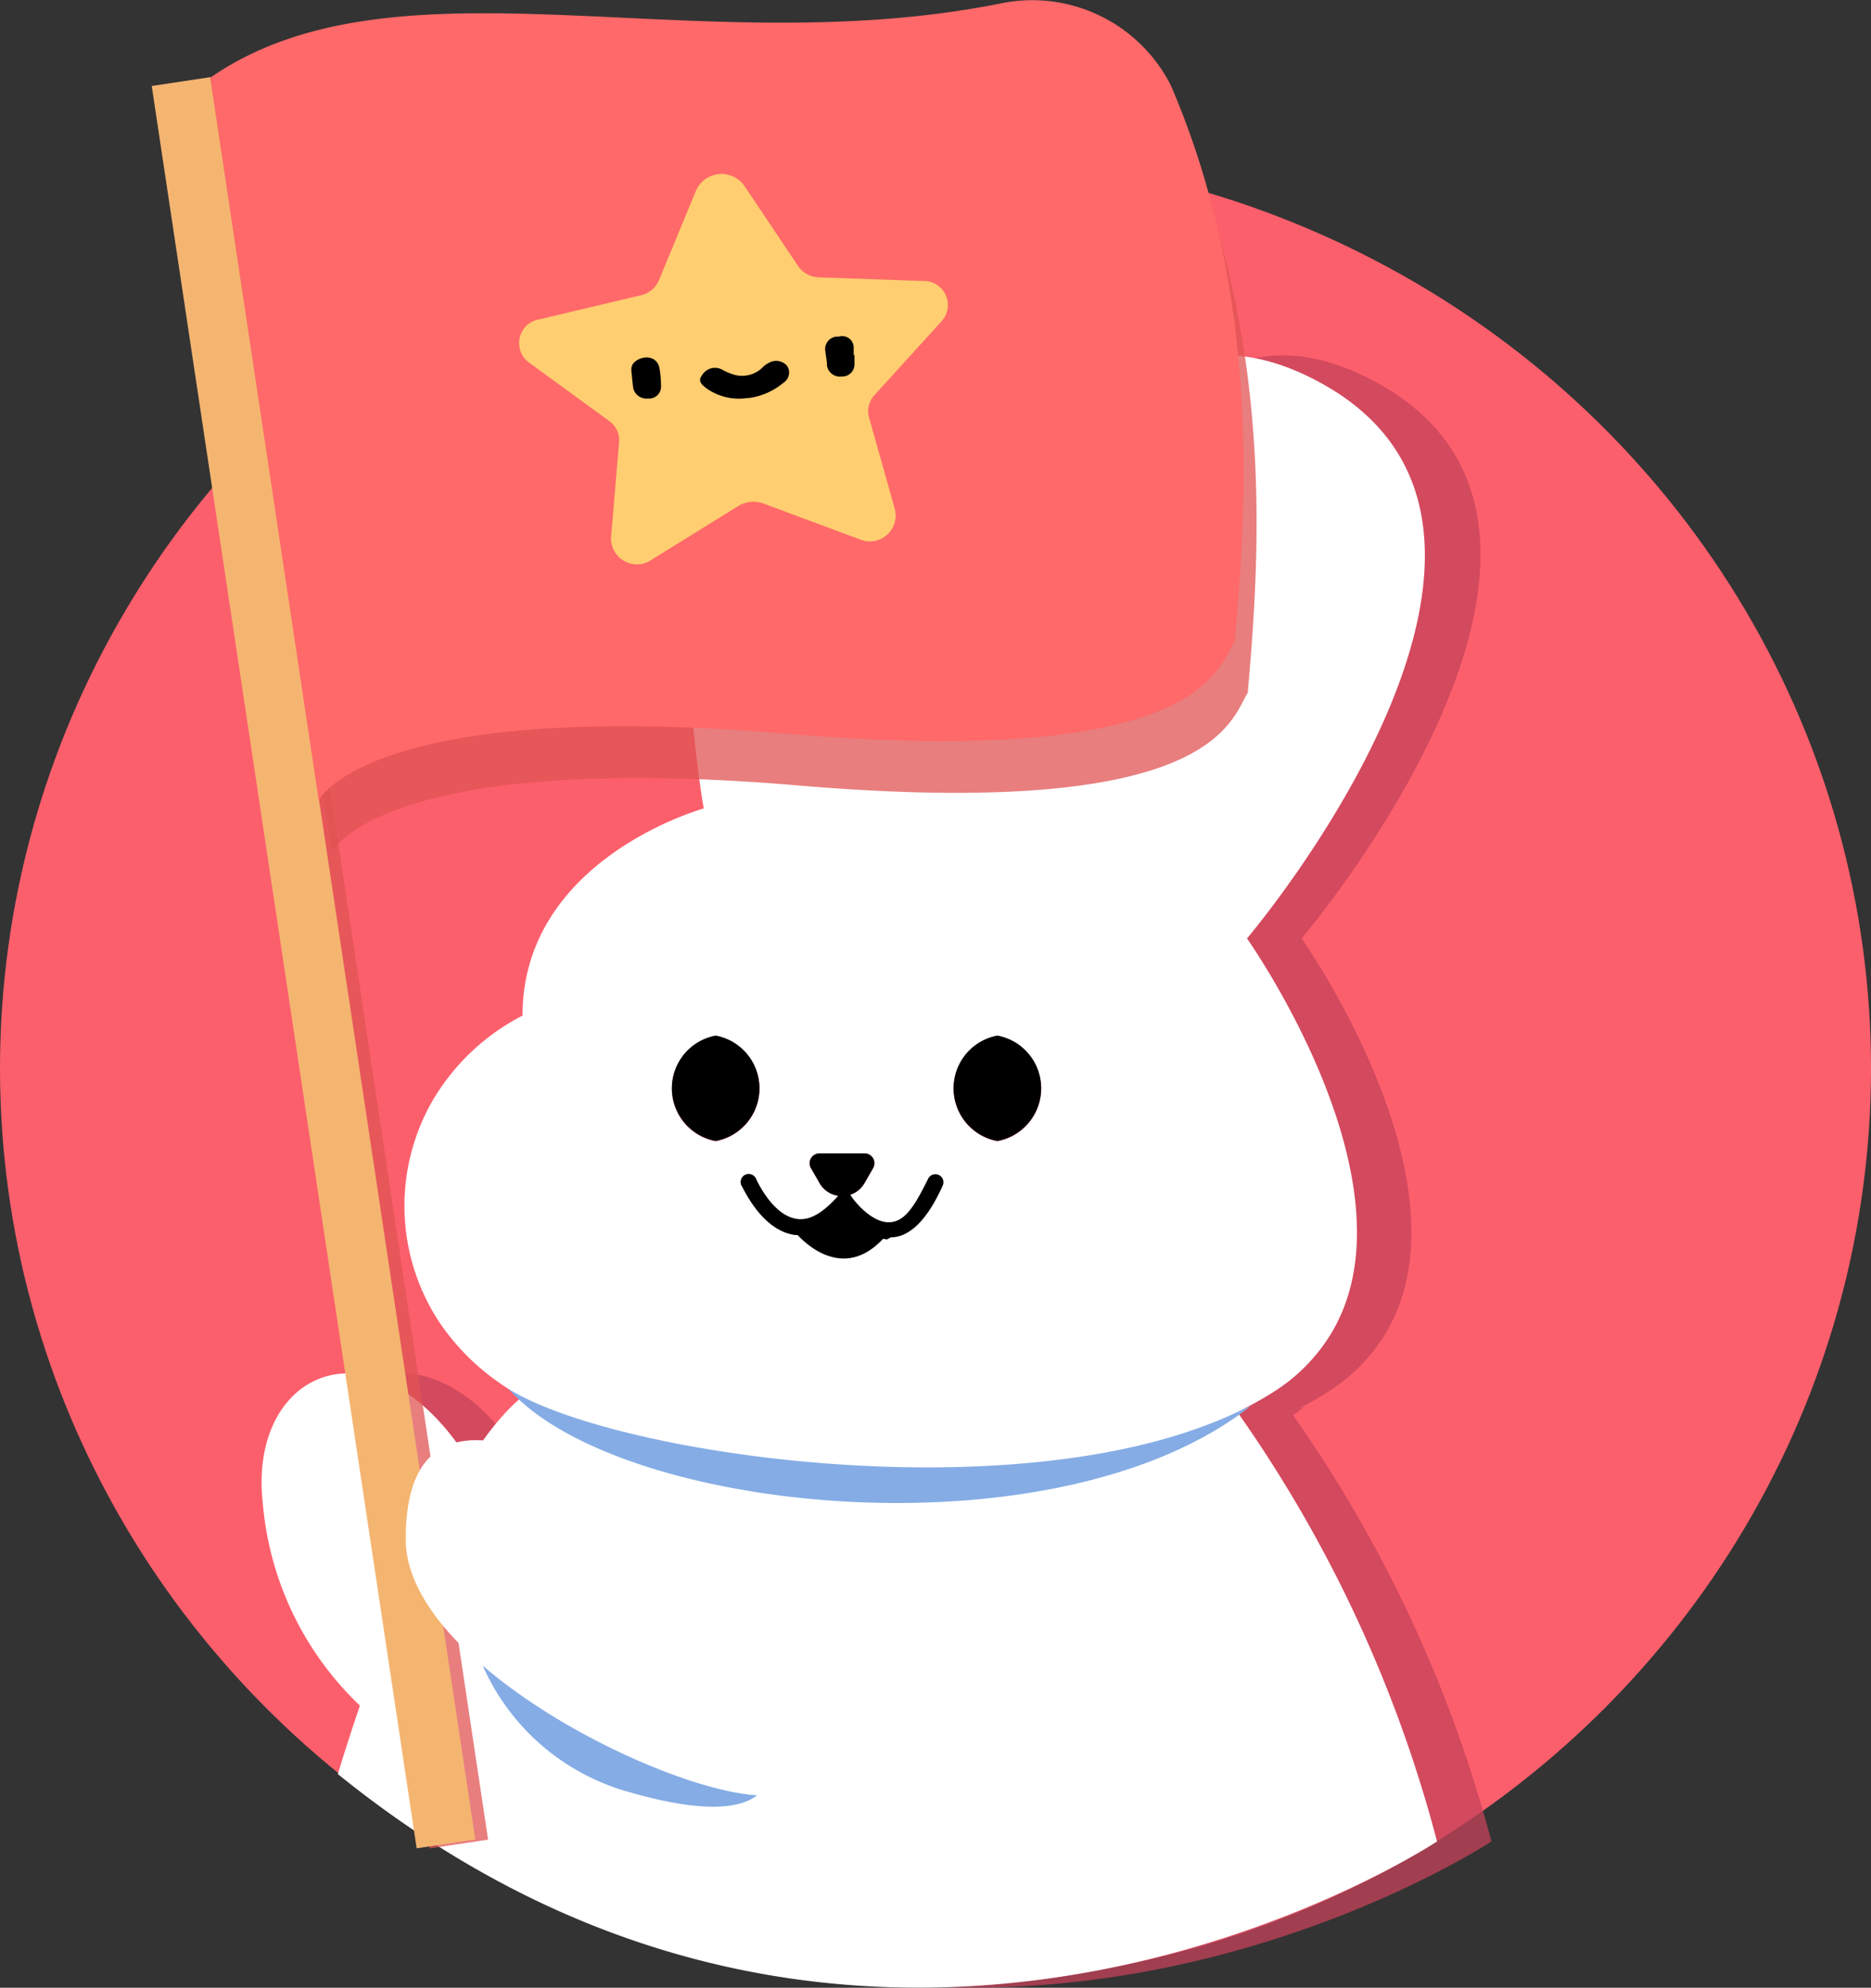 <svg xmlns="http://www.w3.org/2000/svg" viewBox="0 0 72.26 76.76"><rect x="0" y="0" width="72.26" height="76.76" fill="#333333" stroke="none"/><defs><style>.cls-1{fill:#fc5f6c;}.cls-2{opacity:0.75;}.cls-3{fill:#c64259;}.cls-4{fill:#fff;}.cls-5{fill:#85ace5;}.cls-6{fill:#e05353;}.cls-7{fill:#f4b571;}.cls-8{fill:#ff6969;}.cls-9{fill:#ffce71;}</style></defs><g id="Layer_2" data-name="Layer 2"><g id="Layer_1-2" data-name="Layer 1"><g id="china_flag" data-name="china flag"><ellipse class="cls-1" cx="36.13" cy="41.26" rx="36.13" ry="35.35"/><g class="cls-2"><path class="cls-3" d="M49,53.36A51.35,51.35,0,0,1,57.6,71.11S36,85.4,15.15,68.51c0,0,4.34-14.93,8.76-15.34S49,53.36,49,53.36Z"/><path class="cls-3" d="M12.25,58.06c-.58-5.12,4.3-7.32,7.87-1.79,1.21,1.88,6,3.26,5.3,3.6s.09,3.65,1.45,2,1.73,1.3,1.5,1.65a44.75,44.75,0,0,1-4.22,5c-1.4,1.26-3.83,0-3.83,0A12.23,12.23,0,0,1,12.25,58.06Z"/><path class="cls-3" d="M23.35,52.86a9,9,0,0,1-2.51-2.4c-1.83,7,20.53,10.91,29.55,3.85C41.86,57.54,27.26,55.37,23.35,52.86Z"/><path class="cls-3" d="M19.16,51.18a8.79,8.79,0,0,0,2.51,2.41c3.9,2.51,18.5,4.68,27,1.45a13.67,13.67,0,0,0,2.68-1.33,6.91,6.91,0,0,0,2.07-2.07c3.68-5.75-3.15-15.4-3.15-15.4S63.79,20.34,53,14.68c-4.14-2.16-7-.39-9,2.61l-.21.7c0-3.49-1.42-6.5-6.23-7-12.11-1.37-8.19,20.23-8.19,20.23s-7,1.93-7,8a8.61,8.61,0,0,0-3.54,3.4A8.15,8.15,0,0,0,19.16,51.18Zm16.66-6.07-.34.59a1,1,0,0,1-1.72,0l-.34-.59a.38.38,0,0,1,.33-.57h1.74A.38.38,0,0,1,35.82,45.11ZM40.62,40a2.07,2.07,0,1,1-1.68,2A1.89,1.89,0,0,1,40.62,40ZM29.74,40a2.07,2.07,0,0,1,0,4.07,2.07,2.07,0,0,1,0-4.07Z"/><path class="cls-3" d="M35.49,44.54H33.75a.38.38,0,0,0-.33.57l.34.59a1,1,0,0,0,1.72,0l.34-.59A.38.38,0,0,0,35.49,44.54Z"/><path class="cls-3" d="M40.62,44.06a2.07,2.07,0,1,0-1.68-2A1.88,1.88,0,0,0,40.62,44.06Z"/><path class="cls-3" d="M29.74,44.06a2.07,2.07,0,0,0,0-4.07,2.07,2.07,0,0,0,0,4.07Z"/><path class="cls-3" d="M36.36,47.86a2.31,2.31,0,0,1-1.66-1,2.28,2.28,0,0,1-1.91.83c-1.3-.19-2-1.85-2.06-1.92a.31.31,0,0,1,.57-.25s.63,1.42,1.58,1.55c.5.07,1-.23,1.6-.9l.28-.33.23.36c.18.29.81,1,1.43,1s1.06-.62,1.53-1.67a.3.3,0,0,1,.41-.16.31.31,0,0,1,.15.41c-.57,1.3-1.27,2-2,2Z"/></g><path class="cls-4" d="M46.94,53.36A51.35,51.35,0,0,1,55.5,71.11S33.94,85.4,13.05,68.51c0,0,4.34-14.93,8.75-15.34S46.94,53.36,46.94,53.36Z"/><path class="cls-4" d="M10.15,58.06c-.58-5.12,4.3-7.32,7.87-1.79,1.21,1.88,6,3.26,5.3,3.6s.09,3.65,1.45,2,1.73,1.3,1.5,1.65a44.75,44.75,0,0,1-4.22,5c-1.4,1.26-3.84,0-3.84,0A12.22,12.22,0,0,1,10.15,58.06Z"/><path class="cls-5" d="M21.25,52.86a9,9,0,0,1-2.51-2.4c-1.83,7,20.53,10.91,29.55,3.85C39.76,57.54,25.16,55.37,21.25,52.86Z"/><path class="cls-4" d="M17.05,51.18a9,9,0,0,0,2.52,2.41c3.9,2.51,18.5,4.68,27,1.45a13.67,13.67,0,0,0,2.68-1.33,6.91,6.91,0,0,0,2.07-2.07c3.68-5.75-3.16-15.4-3.16-15.4s13.5-15.9,2.65-21.56c-4.13-2.16-7-.39-9,2.61l-.21.7c0-3.49-1.42-6.5-6.23-7-12.11-1.37-8.19,20.23-8.19,20.23s-7,1.93-7,8a8.55,8.55,0,0,0-3.54,3.4A8.15,8.15,0,0,0,17.05,51.18Zm16.67-6.07-.34.59a1,1,0,0,1-1.72,0l-.34-.59a.38.38,0,0,1,.33-.57h1.74A.38.38,0,0,1,33.72,45.11ZM38.52,40a2.07,2.07,0,0,1,0,4.07,2.07,2.07,0,0,1,0-4.07ZM27.64,40a2.07,2.07,0,0,1,0,4.07,2.07,2.07,0,0,1,0-4.07Z"/><path d="M33.39,44.54H31.65a.38.38,0,0,0-.33.57l.34.59a1,1,0,0,0,1.72,0l.34-.59A.38.38,0,0,0,33.39,44.54Z"/><path d="M38.52,44.06a2.07,2.07,0,0,0,0-4.07,2.07,2.07,0,0,0,0,4.07Z"/><path d="M27.64,44.06a2.07,2.07,0,0,0,0-4.07,2.07,2.07,0,0,0,0,4.07Z"/><path d="M34.26,47.86a2.31,2.31,0,0,1-1.66-1,2.28,2.28,0,0,1-1.91.83c-1.3-.19-2-1.85-2.06-1.92a.31.31,0,0,1,.57-.25s.62,1.42,1.58,1.55c.5.07,1-.23,1.6-.9l.28-.33.22.36c.19.29.82,1,1.44,1s1-.62,1.52-1.67a.31.31,0,0,1,.41-.16.31.31,0,0,1,.16.41c-.58,1.3-1.27,2-2,2Z"/><path d="M30.68,47.55s1.84,2.36,3.67,0a7.81,7.81,0,0,0-1.73-1.14Z"/><path class="cls-5" d="M18.22,63.14a8.72,8.72,0,0,0,5.86,6c6.23,1.86,5.62-1,5.62-1Z"/><g class="cls-2"><rect class="cls-6" x="11.46" y="2.77" width="2.29" height="68.82" transform="translate(-5.39 2.29) rotate(-8.55)"/></g><rect class="cls-7" x="10.96" y="2.77" width="2.29" height="68.82" transform="translate(-5.39 2.21) rotate(-8.55)"/><g class="cls-2"><path class="cls-6" d="M8.62,5c7.24-5,18.74-.5,30.54-2.87a6,6,0,0,1,6.56,3.17c3.55,8.23,2.89,16.61,2.47,21.45-.67,1.08-1.33,4.94-17.38,3.58s-18,2.57-18,2.57Z"/></g><path class="cls-8" d="M8.12,3c7.24-5,18.74-.5,30.54-2.87a6,6,0,0,1,6.56,3.17c3.55,8.23,2.89,16.61,2.47,21.45-.67,1.08-1.33,4.94-17.38,3.58s-18,2.57-18,2.57Z"/><path class="cls-9" d="M28.73,7.15l2.09,3.12a1,1,0,0,0,.82.44l4,.14a.93.93,0,0,1,.73,1.55l-2.59,2.85a.92.92,0,0,0-.22.86l1,3.55a1,1,0,0,1-1.4,1.15L29.5,19.45a1.12,1.12,0,0,0-1,.1L25.19,21.6a1,1,0,0,1-1.59-.85l.31-3.68a.9.9,0,0,0-.38-.81L20.43,14a.93.93,0,0,1,.41-1.67l3.88-.92a1,1,0,0,0,.73-.59l1.43-3.46A1.08,1.08,0,0,1,28.73,7.15Z"/><path d="M28.86,15.37A2.16,2.16,0,0,1,27.29,15c-.18-.14-.36-.28-.17-.52a.58.58,0,0,1,.78-.2,2.32,2.32,0,0,0,.36.16,1.13,1.13,0,0,0,1.21-.27.8.8,0,0,1,.21-.15.56.56,0,0,1,.72.11.47.47,0,0,1-.14.65,2.63,2.63,0,0,1-1.34.59Z"/><path d="M24.41,14.58c0-.2-.14-.48.21-.68s.78-.09.85.32a4.25,4.25,0,0,1,.06.71.46.46,0,0,1-.5.46.53.53,0,0,1-.57-.38C24.44,14.89,24.43,14.77,24.41,14.58Z"/><path d="M33,13.7c0,.11,0,.23,0,.34a.47.47,0,0,1-.49.5.51.51,0,0,1-.57-.41c0-.2-.05-.41-.07-.61A.48.48,0,0,1,32.4,13a.44.44,0,0,1,.57.41c0,.11,0,.21,0,.32Z"/><path class="cls-4" d="M26,59c-.58,0-10.35-7.91-10.33.45,0,5.27,12.17,10.79,14.61,9.76s1.09-9.7,1.09-9.7Z"/></g></g></g></svg>